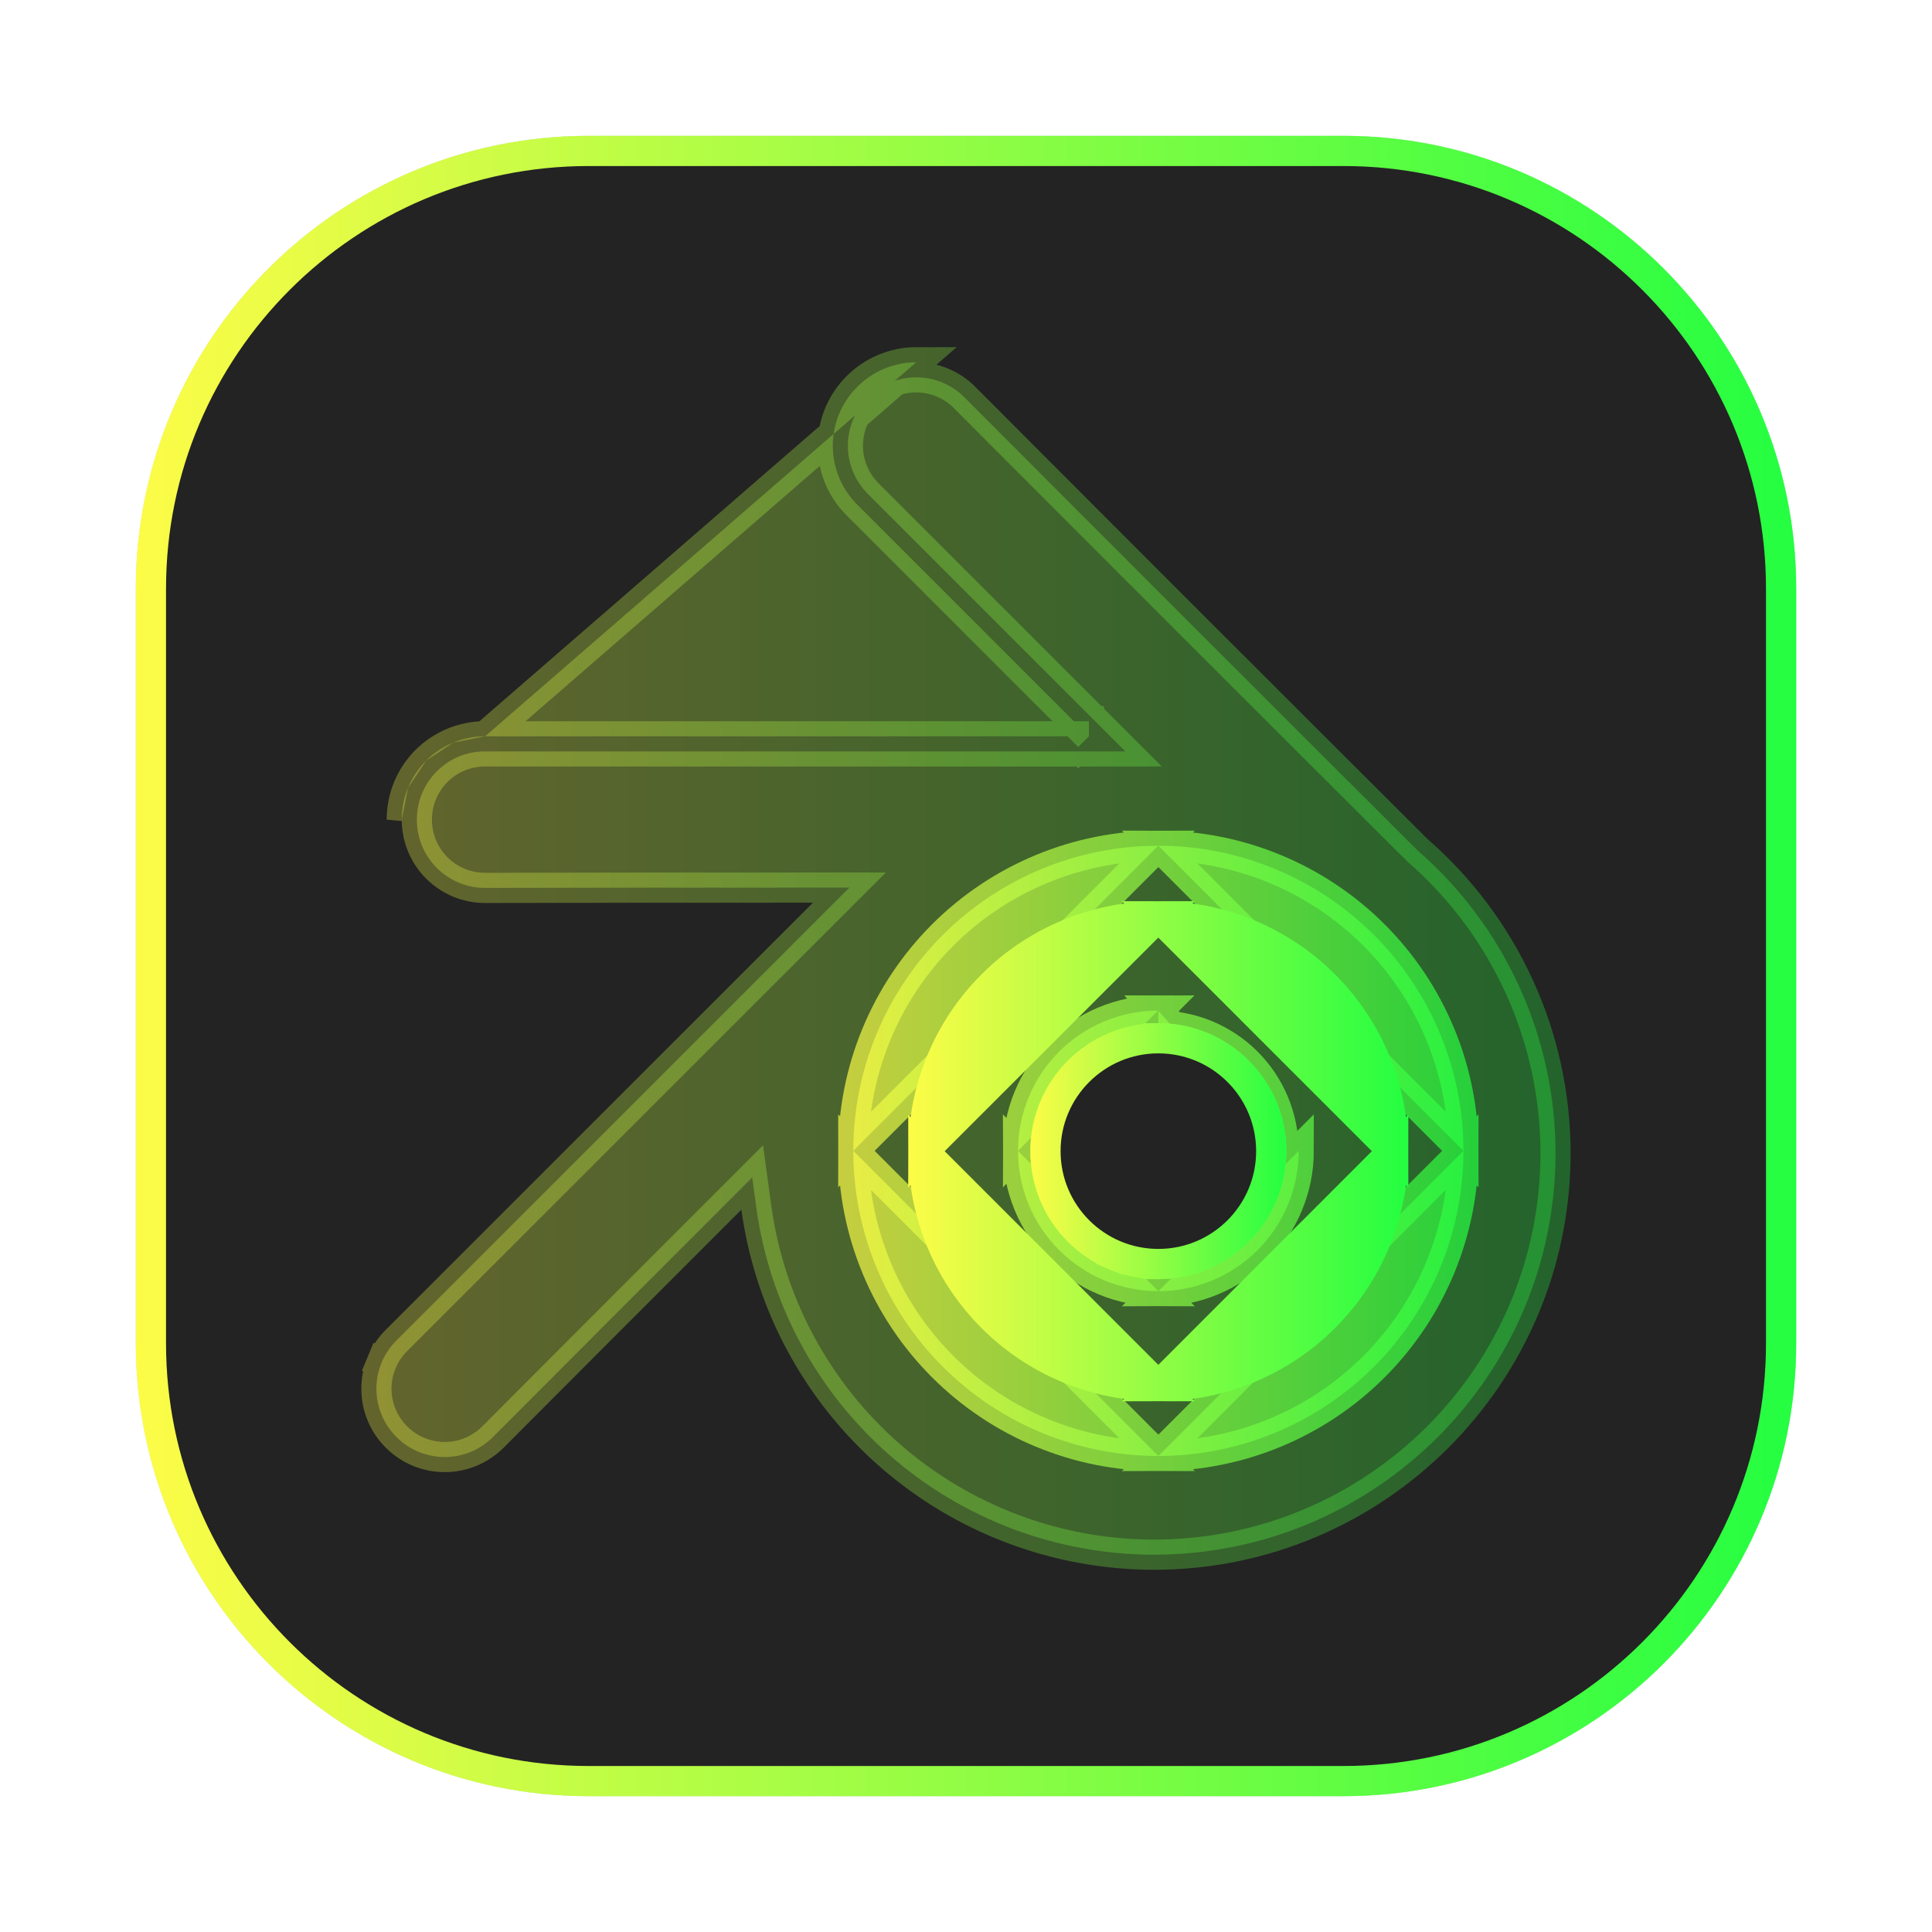 <svg width="64" height="64" viewBox="0 0 64 64" fill="none" xmlns="http://www.w3.org/2000/svg">
<g opacity="0.3" filter="url(#filter0_f_4_21883)">
<path d="M44.5 4.5H19.5C11.216 4.5 4.5 11.216 4.5 19.5V44.5C4.5 52.785 11.216 59.5 19.5 59.5H44.5C52.785 59.5 59.5 52.785 59.5 44.5V19.5C59.5 11.216 52.785 4.5 44.5 4.5Z" fill="#232323"/>
<path d="M19.5 5H44.5C52.508 5 59 11.492 59 19.5V44.5C59 52.508 52.508 59 44.5 59H19.5C11.492 59 5 52.508 5 44.5V19.5C5 11.492 11.492 5 19.5 5Z" stroke="url(#paint0_linear_4_21883)"/>
</g>
<path d="M19.5 5H44.501C52.509 5 59.001 11.492 59.001 19.5V44.501C59.001 52.509 52.509 59.001 44.501 59.001H19.5C11.492 59.001 5 52.509 5 44.501V19.5C5 11.492 11.492 5 19.5 5Z" fill="#232323" stroke="url(#paint1_linear_4_21883)"/>
<path opacity="0.3" d="M16.071 24.391H35.364L35.718 24.744L36.071 24.391V23.891H35.571L28.399 16.719C28.142 16.463 27.938 16.159 27.798 15.823C27.659 15.488 27.587 15.129 27.587 14.766C27.587 14.403 27.659 14.044 27.798 13.708C27.938 13.373 28.142 13.069 28.399 12.813C28.655 12.556 28.96 12.352 29.295 12.213C29.63 12.073 29.989 12 30.352 12L16.071 24.391ZM16.071 24.391C15.708 24.39 15.349 24.461 15.013 24.599M16.071 24.391L15.013 24.599M15.013 24.599C14.678 24.738 14.373 24.941 14.117 25.197M15.013 24.599L14.117 25.197M14.117 25.197C13.86 25.454 13.657 25.758 13.518 26.093M14.117 25.197L13.518 26.093M13.518 26.093C13.38 26.429 13.309 26.788 13.309 27.151L13.518 26.093ZM30.352 12.5L30.352 12.5C30.65 12.5 30.944 12.559 31.218 12.673C31.492 12.787 31.741 12.954 31.951 13.165L31.951 13.165C36.941 18.17 41.938 23.166 46.943 28.155L46.955 28.167L46.967 28.178C48.398 29.425 49.545 30.965 50.332 32.692C51.119 34.42 51.527 36.296 51.529 38.194C51.528 45.541 45.569 51.5 38.222 51.501C35.009 51.497 31.906 50.331 29.485 48.217C27.065 46.104 25.491 43.186 25.054 40.003L24.918 39.005L24.206 39.717C21.383 42.54 18.408 45.516 16.33 47.603C16.12 47.813 15.871 47.98 15.597 48.094C15.323 48.208 15.029 48.266 14.732 48.266C14.435 48.266 14.141 48.208 13.867 48.094C13.592 47.98 13.343 47.813 13.134 47.603L13.132 47.601C12.922 47.392 12.755 47.143 12.641 46.868C12.527 46.594 12.469 46.3 12.469 46.003C12.469 45.706 12.527 45.412 12.641 45.138L12.18 44.947L12.641 45.138C12.755 44.864 12.922 44.615 13.132 44.405L13.133 44.405L27.284 30.256L28.138 29.403H26.93C23.025 29.403 18.947 29.404 16.07 29.413C15.773 29.413 15.478 29.355 15.204 29.242C14.929 29.128 14.68 28.962 14.47 28.752C14.26 28.542 14.093 28.292 13.98 28.018C13.866 27.743 13.808 27.449 13.809 27.152L13.809 27.15C13.809 26.853 13.867 26.559 13.98 26.285C14.094 26.01 14.26 25.761 14.47 25.551C14.68 25.341 14.93 25.175 15.204 25.061C15.479 24.948 15.773 24.89 16.07 24.891H16.071H36.071H37.279L36.425 24.037L28.753 16.366L28.752 16.365C28.541 16.155 28.374 15.906 28.26 15.632C28.146 15.357 28.087 15.063 28.087 14.766C28.087 14.469 28.146 14.175 28.26 13.9C28.374 13.626 28.541 13.377 28.752 13.167L28.753 13.166C28.963 12.955 29.212 12.788 29.486 12.674C29.762 12.56 30.057 12.5 30.352 12.5ZM38.371 34.409L38.368 34.409C37.385 34.417 36.444 34.813 35.752 35.512C35.061 36.211 34.673 37.155 34.675 38.138C34.676 39.121 35.066 40.064 35.76 40.761C36.455 41.457 37.396 41.851 38.379 41.856V41.856L38.385 41.856C39.368 41.849 40.309 41.454 41.002 40.756C41.694 40.059 42.083 39.116 42.083 38.132C42.083 37.149 41.694 36.206 41.002 35.508C40.309 34.811 39.368 34.416 38.385 34.409L38.382 34.409L38.371 34.409Z" fill="url(#paint2_linear_4_21883)" stroke="url(#paint3_linear_4_21883)"/>
<path opacity="0.7" d="M38.362 33.475L38.363 33.475L38.373 33.475L38.374 33.475L38.373 33.975C38.918 33.975 39.457 34.082 39.961 34.29C40.464 34.499 40.922 34.804 41.307 35.19C41.692 35.575 41.998 36.032 42.206 36.536C42.414 37.039 42.522 37.578 42.522 38.123L38.362 33.475ZM38.362 33.475C37.131 33.477 35.951 33.968 35.081 34.839C34.211 35.711 33.722 36.892 33.723 38.123L38.362 33.475ZM42.668 39.902C42.901 39.338 43.022 38.734 43.022 38.123L38.373 42.772C38.984 42.772 39.588 42.652 40.152 42.418C40.716 42.185 41.229 41.842 41.66 41.411C42.092 40.979 42.434 40.466 42.668 39.902ZM31.226 30.976C33.122 29.081 35.692 28.016 38.373 28.016L28.266 38.123C28.266 35.443 29.331 32.872 31.226 30.976ZM38.373 28.016C41.053 28.017 43.624 29.082 45.519 30.977C47.414 32.873 48.478 35.443 48.479 38.123L38.373 28.016ZM31.226 45.27C29.331 43.375 28.266 40.804 28.266 38.123L38.373 48.231C35.692 48.231 33.122 47.166 31.226 45.27ZM45.519 45.27C43.624 47.165 41.053 48.23 38.373 48.231L48.479 38.123C48.478 40.804 47.414 43.374 45.519 45.27ZM36.594 42.419C37.158 42.652 37.763 42.772 38.373 42.772L33.723 38.123C33.723 38.734 33.843 39.339 34.077 39.903C34.31 40.467 34.653 40.98 35.085 41.411C35.517 41.843 36.029 42.185 36.594 42.419Z" fill="url(#paint4_linear_4_21883)" stroke="url(#paint5_linear_4_21883)"/>
<path d="M37.131 41.128L36.94 41.59C36.486 41.402 36.073 41.127 35.725 40.779C35.378 40.432 35.102 40.02 34.914 39.566C34.726 39.112 34.629 38.625 34.629 38.134C34.629 37.643 34.726 37.156 34.914 36.702C35.102 36.249 35.378 35.836 35.725 35.489C36.073 35.142 36.486 34.866 36.94 34.679C37.394 34.491 37.88 34.394 38.372 34.395M37.131 41.128L38.371 34.895M37.131 41.128L36.94 41.59C37.394 41.777 37.88 41.874 38.372 41.873M37.131 41.128L38.371 41.373M38.372 34.395L38.371 34.895M38.372 34.395C38.371 34.395 38.371 34.395 38.371 34.395V34.895M38.372 34.395C38.862 34.395 39.349 34.492 39.802 34.679C40.256 34.867 40.668 35.143 41.015 35.49C41.362 35.837 41.638 36.249 41.826 36.703C42.014 37.157 42.111 37.643 42.111 38.134C42.111 38.625 42.014 39.111 41.826 39.565C41.638 40.019 41.362 40.431 41.015 40.778C40.668 41.125 40.256 41.401 39.802 41.589C39.349 41.777 38.862 41.873 38.372 41.873M38.371 34.895C38.797 34.895 39.218 34.979 39.611 35.141C40.004 35.304 40.361 35.543 40.662 35.844C40.962 36.144 41.201 36.502 41.364 36.895C41.527 37.288 41.611 37.709 41.611 38.134C41.611 38.559 41.527 38.981 41.364 39.374C41.201 39.767 40.962 40.124 40.662 40.425C40.361 40.725 40.004 40.964 39.611 41.127C39.218 41.29 38.797 41.373 38.371 41.373M38.372 41.873L38.371 41.373M38.372 41.873C38.371 41.873 38.371 41.873 38.371 41.873V41.373M32.867 32.631C34.327 31.172 36.307 30.352 38.371 30.352L30.586 38.134C30.587 36.07 31.407 34.09 32.867 32.631ZM38.371 30.352C40.435 30.352 42.414 31.173 43.873 32.632C45.333 34.091 46.153 36.07 46.153 38.134L38.371 30.352ZM32.866 43.639C31.406 42.179 30.586 40.199 30.586 38.134L38.371 45.919C36.306 45.919 34.326 45.099 32.866 43.639ZM43.874 43.638C42.415 45.098 40.435 45.918 38.371 45.919L46.153 38.134C46.153 40.198 45.334 42.178 43.874 43.638Z" fill="url(#paint6_linear_4_21883)" stroke="url(#paint7_linear_4_21883)"/>
<path d="M42.111 38.133C42.111 40.198 40.437 41.872 38.372 41.872C36.307 41.872 34.633 40.198 34.633 38.133C34.633 36.068 36.307 34.394 38.372 34.394C40.437 34.394 42.111 36.068 42.111 38.133Z" fill="#232323" stroke="url(#paint8_linear_4_21883)"/>
<defs>
<filter id="filter0_f_4_21883" x="3.262" y="3.263" width="57.475" height="57.475" filterUnits="userSpaceOnUse" color-interpolation-filters="sRGB">
<feFlood flood-opacity="0" result="BackgroundImageFix"/>
<feBlend mode="normal" in="SourceGraphic" in2="BackgroundImageFix" result="shape"/>
<feGaussianBlur stdDeviation="0.619" result="effect1_foregroundBlur_4_21883"/>
</filter>
<linearGradient id="paint0_linear_4_21883" x1="4.5" y1="32" x2="59.5" y2="32" gradientUnits="userSpaceOnUse">
<stop stop-color="#FDFC47"/>
<stop offset="1" stop-color="#24FE41"/>
</linearGradient>
<linearGradient id="paint1_linear_4_21883" x1="4.5" y1="32" x2="59.501" y2="32" gradientUnits="userSpaceOnUse">
<stop stop-color="#FDFC47"/>
<stop offset="1" stop-color="#24FE41"/>
</linearGradient>
<linearGradient id="paint2_linear_4_21883" x1="11.969" y1="32" x2="52.029" y2="32" gradientUnits="userSpaceOnUse">
<stop stop-color="#FDFC47"/>
<stop offset="1" stop-color="#24FE41"/>
</linearGradient>
<linearGradient id="paint3_linear_4_21883" x1="11.969" y1="32" x2="52.029" y2="32" gradientUnits="userSpaceOnUse">
<stop stop-color="#FDFC47"/>
<stop offset="1" stop-color="#24FE41"/>
</linearGradient>
<linearGradient id="paint4_linear_4_21883" x1="27.766" y1="38.123" x2="48.979" y2="38.123" gradientUnits="userSpaceOnUse">
<stop stop-color="#FDFC47"/>
<stop offset="1" stop-color="#24FE41"/>
</linearGradient>
<linearGradient id="paint5_linear_4_21883" x1="27.766" y1="38.123" x2="48.979" y2="38.123" gradientUnits="userSpaceOnUse">
<stop stop-color="#FDFC47"/>
<stop offset="1" stop-color="#24FE41"/>
</linearGradient>
<linearGradient id="paint6_linear_4_21883" x1="30.086" y1="38.135" x2="46.653" y2="38.135" gradientUnits="userSpaceOnUse">
<stop stop-color="#FDFC47"/>
<stop offset="1" stop-color="#24FE41"/>
</linearGradient>
<linearGradient id="paint7_linear_4_21883" x1="30.086" y1="38.135" x2="46.653" y2="38.135" gradientUnits="userSpaceOnUse">
<stop stop-color="#FDFC47"/>
<stop offset="1" stop-color="#24FE41"/>
</linearGradient>
<linearGradient id="paint8_linear_4_21883" x1="34.133" y1="38.133" x2="42.611" y2="38.133" gradientUnits="userSpaceOnUse">
<stop stop-color="#FDFC47"/>
<stop offset="1" stop-color="#24FE41"/>
</linearGradient>
</defs>
</svg>

